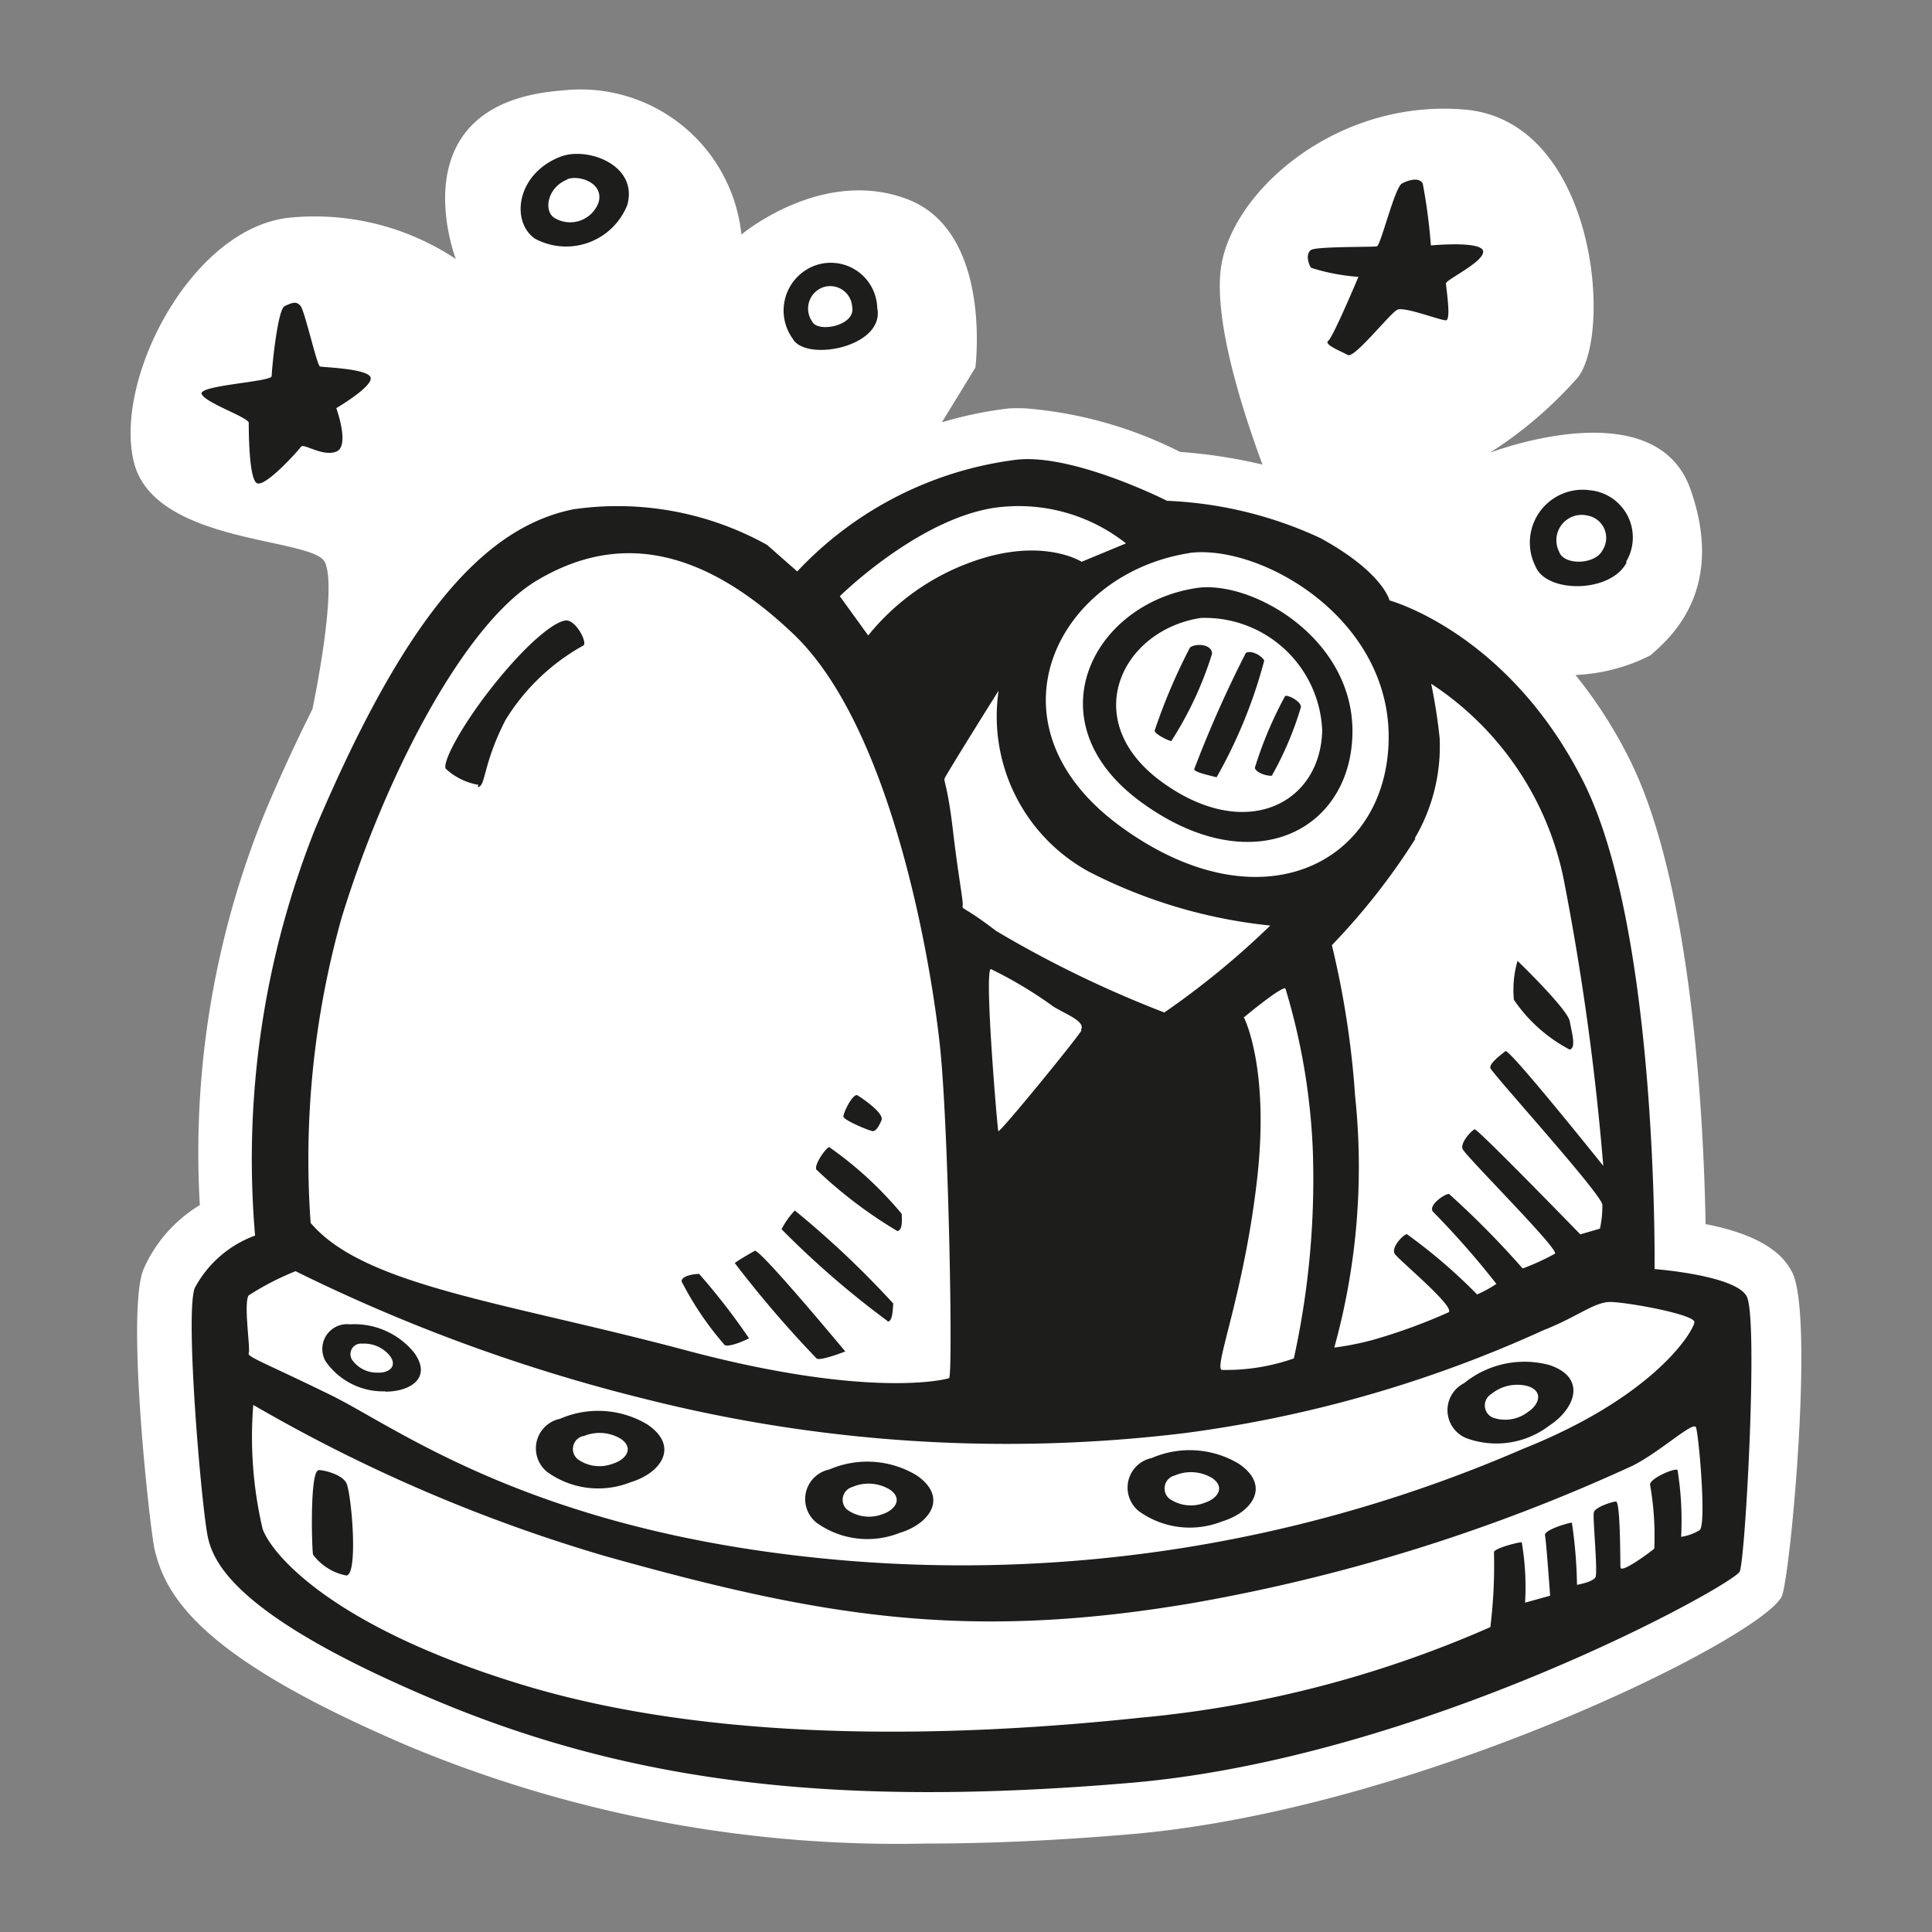 <svg id="Layer_1" data-name="Layer 1" xmlns="http://www.w3.org/2000/svg" width="64" height="64" viewBox="0 0 64 64"><rect x="0" y="0" width="64" height="64" fill="#808080" stroke="none"/><defs><style>.cls-1{fill:#fff;}.cls-2{fill:#1d1d1b;}</style></defs><title>space-observatory</title><g id="space-observatory"><path class="cls-1" d="M59.36,42.13c-.17-.31-.63-1.15-2.86-1.58-.06-3.33-.43-11.25-2.53-15.42a15.39,15.39,0,0,0-1.78-2.77,6.05,6.05,0,0,0,2.48-.65c.67-.58,2.5-2.17,1.33-5.5S49.35,15,49.35,15a13.69,13.69,0,0,0,2.92-2.5C53.43,11,52.85,4,48.52,3.63S40.68,6.46,40.43,9c-.19,1.91.88,5,1.39,6.39a17.2,17.2,0,0,0-2.73-.42A13.75,13.75,0,0,0,34,13.53a5,5,0,0,0-.58,0,12.82,12.82,0,0,0-2.22.46l1.11-1.81s.58-4.5-2.25-5.58-5.5,1.17-5.5,1.17A5.36,5.36,0,0,0,18.6,3c-5.5.42-3.5,5.58-3.5,5.58A8.45,8.45,0,0,0,9.6,7.21c-3.25.33-5.83,5.33-5.17,8.08s5.92,2.5,6.33,3.33-.32,4.44-.41,4.87c-.5,1-1,2.07-1.51,3.27A29.85,29.85,0,0,0,6.62,39.92a4.66,4.66,0,0,0-1.88,2.16c-.56,1.52.23,8.59.38,9.24C5.51,53,6.82,55,13.67,57.9a42.12,42.12,0,0,0,17,3.17c2.1,0,4.32-.1,6.79-.31,9.45-.81,20.83-6.46,21.56-7.87C59.31,52.24,60.11,43.52,59.36,42.13Z"/><path class="cls-2" d="M8.24,14c0,.22,0,1.82.26,2s1.38-1.07,1.47-1.2.71.34,1.17.16,0-1.44,0-1.44,1.18-.69,1.14-1-1.58-.35-1.68-.38-.5-1.82-.64-2-.29-.11-.53,0S9,12.27,9,12.46s-2.43.3-2.32.59S8.19,13.81,8.24,14ZM20.78,6.79c.37-1.33-1.33-1.94-2.21-1.6-1.44.55-1.67,2.12-.86,2.71A2.18,2.18,0,0,0,20.78,6.79Zm-2-.85c.42-.16,1.23.13,1.05.76a1,1,0,0,1-1.46.52C18,7,18.12,6.2,18.81,5.94ZM29.06,10.2a1.54,1.54,0,0,0-2.17-1.36,1.59,1.59,0,0,0-.63,2.38C26.69,12,29.32,11.5,29.06,10.2Zm-1.83-.67a.73.73,0,0,1,1,.64c.12.62-1.13.86-1.32.49A.75.75,0,0,1,27.23,9.53ZM45,9.17s-.84,2-1,2.12.43.35.65.47,1.4-1.39,1.64-1.5,1.43.36,1.61.35,0-1.09,0-1.22,1.28-.72,1.23-1.07-1.73-.19-1.73-.19a18.43,18.43,0,0,0-.27-2.05c-.11-.21-.45-.13-.69,0s-.7,2.05-.83,2.08-2,0-2.18.12-.1.44,0,.59A6.59,6.59,0,0,0,45,9.17Zm8.86,9.45a1.57,1.57,0,0,0-1.19-2.38,1.75,1.75,0,0,0-1.81,2.51C51.22,19.67,53.38,19.65,53.89,18.62Zm-1.34-1.55a.75.75,0,0,1,.57,1.15c-.25.5-1.29.51-1.44.06A.84.84,0,0,1,52.55,17.07Zm-36.7,9c.28,0,.15-.7.92-2.21a7,7,0,0,1,2.59-2.48c.12-.1-.2-.74-.51-.82s-1.22.6-2.36,2-1.83,2.71-1.69,2.91A2.14,2.14,0,0,0,15.85,26ZM28.91,37.47c.09,0,.18-.1.29-.36s-.8-.83-.8-.83c-.16-.05-.47.59-.46.71S28.82,37.47,28.91,37.47Zm.8,3.31c.19,0,.17-.35.16-.57A12.29,12.29,0,0,0,27.47,38c-.09,0-.5.56-.43.74A14.93,14.93,0,0,0,29.71,40.77Zm-.31,3c.16,0,.17-.32.19-.6a31,31,0,0,0-3.26-3.08,2.6,2.6,0,0,0-.44.62A30,30,0,0,0,29.4,43.76Zm-1.39,1s-2.74-3.3-3-3.35c0,0-.55.31-.67.41A36.58,36.58,0,0,0,27.05,45C27.15,45.1,28,44.77,28,44.77Zm-4-.22c.19.08.83-.23.8-.23a21.85,21.85,0,0,0-1.65-2.13c-.16,0-.59.06-.58.25A10.41,10.41,0,0,0,24,44.55ZM40.48,50.4c1-.3,1.63-1.18.56-1.91a3.17,3.17,0,0,0-2.89-.19,1,1,0,0,0-.41,1.77A2.89,2.89,0,0,0,40.48,50.4Zm-1.57-1.52a1.36,1.36,0,0,1,1.24.08c.46.31.17.69-.24.82a1.24,1.24,0,0,1-1.18-.14A.44.44,0,0,1,38.91,48.88Zm9.69-1.23a2.89,2.89,0,0,0,2.73-.43c.84-.55,1.25-1.58,0-2a3.17,3.17,0,0,0-2.83.6A1,1,0,0,0,48.6,47.65Zm.8-1.47a1.36,1.36,0,0,1,1.22-.26c.53.18.35.62,0,.85a1.24,1.24,0,0,1-1.17.19A.44.44,0,0,1,49.4,46.18ZM29.8,50.78c1-.3,1.63-1.18.56-1.91a3.17,3.17,0,0,0-2.89-.19,1,1,0,0,0-.41,1.77A2.89,2.89,0,0,0,29.8,50.78Zm-1.57-1.52a1.36,1.36,0,0,1,1.24.08c.46.31.17.69-.24.82A1.24,1.24,0,0,1,28.05,50,.44.44,0,0,1,28.23,49.26Zm-7.34-.16c1-.3,1.63-1.18.56-1.91A3.17,3.17,0,0,0,18.55,47a1,1,0,0,0-.41,1.77A2.89,2.89,0,0,0,20.89,49.1Zm-1.57-1.52a1.36,1.36,0,0,1,1.24.08c.46.31.17.69-.24.82a1.24,1.24,0,0,1-1.18-.14A.44.44,0,0,1,19.32,47.57Zm-6.55-1.48c.8,0,1.56-.44.95-1.29a2.55,2.55,0,0,0-2.13-.94.82.82,0,0,0-.8,1.23A2.32,2.32,0,0,0,12.77,46.09ZM12,44.51a1.1,1.1,0,0,1,.92.41c.26.36-.06.57-.41.55a1,1,0,0,1-.85-.43A.35.35,0,0,1,12,44.51Zm-1.46,4.2c-.28.08-.21,2.61-.17,2.79a1.8,1.8,0,0,0,1.1.69c.41,0,.17-2.76,0-3.07S10.63,48.68,10.54,48.7ZM37.8,26.57c3.63,2.65,6.9,1,7-2.21s-3.35-5.16-5.17-4.88C36.18,20,34.17,23.92,37.8,26.57Zm2-6.1a3.89,3.89,0,0,1,4,3.73c-.06,2.44-2.56,3.72-5.33,1.69S37.15,20.87,39.78,20.47Zm-1,4.08a11.82,11.82,0,0,0,1.35-2.89c0-.34-.56-.35-.73-.21a19.17,19.17,0,0,0-1.17,2.75C38.23,24.3,38.68,24.53,38.8,24.55Zm1.5,1.2a16.19,16.19,0,0,0,1.58-3.87c-.1-.18-.45-.35-.61-.25a38.57,38.57,0,0,0-1.71,3.85C39.55,25.58,40.12,25.7,40.31,25.75Zm1.84-.07a10.94,10.94,0,0,0,.95-2.24c.05-.19-.44-.44-.52-.38a12.89,12.89,0,0,0-1,2.37C41.58,25.59,42,25.73,42.15,25.69ZM57.86,42.94c-.38-.7-3.05-.9-3.05-.9s.13-11.21-2.36-16.15-6.42-6-6.42-6-.21-.93-2.3-2.07a13.32,13.32,0,0,0-5.07-1.23s-3.12-1.58-5-1.36a12,12,0,0,0-7.25,3.7l-1-.88A10.2,10.2,0,0,0,19,16.87c-3,.6-5.6,3.61-8.55,10.56a29.59,29.59,0,0,0-2,13.5,3.7,3.7,0,0,0-2,1.74c-.33.89.24,7.4.44,8.27s1,2.64,7.55,5.39,13.33,3.55,23,2.73,20-6.57,20.19-7S58.25,43.64,57.86,42.94Zm-11-15.16a6,6,0,0,0,.83-3.33,18.12,18.12,0,0,0-.28-1.8,10.15,10.15,0,0,1,4.38,6.43,86.33,86.33,0,0,1,1.32,9.54s-3.12-3.9-3.24-3.8-.54.4-.5.56,3.7,4.19,3.71,4.53a3.46,3.46,0,0,1-.08.79l-.65.19s-3.41-3.51-3.5-3.48-.48.43-.4.65,3.21,3.33,3.06,3.47a7.87,7.87,0,0,1-1.07.49A29.31,29.31,0,0,0,48,39.55c-.15,0-.7.38-.53.59a28.28,28.28,0,0,1,2.1,2.39,3.92,3.92,0,0,1-.64.35,17.84,17.84,0,0,0-2.33-2c-.18.07-.51.46-.4.65s2,1.74,1.79,1.94a18.8,18.8,0,0,1-2.49.91,9.45,9.45,0,0,1-1.3.26,22.41,22.41,0,0,0,.69-8.33,29.75,29.75,0,0,0-.77-5A22,22,0,0,0,46.89,27.78Zm-7.48-9.46C41.73,18,46.1,20.47,46,24.55s-4.27,6.2-8.89,2.82S35,19,39.41,18.32ZM33,30.84c-1.11-.85-1.13-.69-1.11-.85s-.15-1-.32-2.46-.31-1.64-.28-1.74S33,23,33.08,22.88a5.86,5.86,0,0,0,3,6,16.87,16.87,0,0,0,6,1.78,27.47,27.47,0,0,1-3.51,2.88A36.81,36.81,0,0,1,33,30.84Zm2.83,3.29c-.17.29-2.73,3.43-2.76,3.34s-.47-5.26-.25-5.37a13.81,13.81,0,0,1,2.07,1.24C35.28,33.59,36,33.84,35.8,34.13Zm5.39-.44s1.2-1,1.36-.95a21.43,21.43,0,0,1,.91,5.4A27.66,27.66,0,0,1,42.86,45a6.79,6.79,0,0,1-2.39.38c-.26-.11.74-2.54,1.17-6.29S41.2,33.69,41.2,33.69ZM32.95,16.82A5.74,5.74,0,0,1,37.3,18l-1.47.61s-1.3-.84-3.63,0a7.79,7.79,0,0,0-3.44,2.44l-.94-1.3S30.4,17.2,32.95,16.82ZM11.32,30.39c1.44-4.68,4.05-9.73,6.48-11.17S23,17.88,26.28,21,30.87,32,31.15,34.78s.42,10.81.29,10.87-2.72.68-8.72-.92-10.66-2.13-12.43-4.22A29.63,29.63,0,0,1,11.32,30.39ZM8.24,44.82c.06-.13-.18-1.68,0-1.91a9.18,9.18,0,0,1,1.55-.8A56.88,56.88,0,0,0,21.4,46.35a48.89,48.89,0,0,0,17.87,1.12,41.66,41.66,0,0,0,11.87-3.41c1.1-.43,1.67-.93,2.2-.93s2.81.41,2.79.67S54.88,46.23,50.44,48a46.67,46.67,0,0,1-22.24,3.71c-10.37-.83-15-4.4-17.25-5.5S8.18,44.95,8.24,44.82ZM56.3,50.69a1.65,1.65,0,0,1-.61.22,10.52,10.52,0,0,0-.12-2.22c-.16-.05-.92.3-.91.49a9.72,9.72,0,0,1,.14,2.12c-.15.13-1.11.84-1.12.62s0-2.19-.15-2.18-.68.19-.73.35.14,2,.05,2.16-.61.25-.61.25a15.31,15.31,0,0,0-.17-2.06c-.1,0-.93.24-.89.42s.17,2,.17,2l-.83.23a8.83,8.83,0,0,0-.11-2c-.15,0-.93.21-.92.33a17,17,0,0,1-.12,2.48,37.19,37.19,0,0,1-11.58,3c-6.5.69-14.23.82-20.52-1.1S9,51.48,8.7,50.65a13.32,13.32,0,0,1-.31-4.11,52.73,52.73,0,0,0,11.63,5c7.12,2,11.92,2.84,19.45,1.57a59.26,59.26,0,0,0,14.62-4.56c.91-.46,2-1.48,2.09-1.27S56.54,50.53,56.3,50.69ZM52,34.77c.22-.07.07-.54,0-.94s-1.73-2-1.73-2a3.46,3.46,0,0,0-.12,1.29A5.1,5.1,0,0,0,52,34.77Z"/></g></svg>